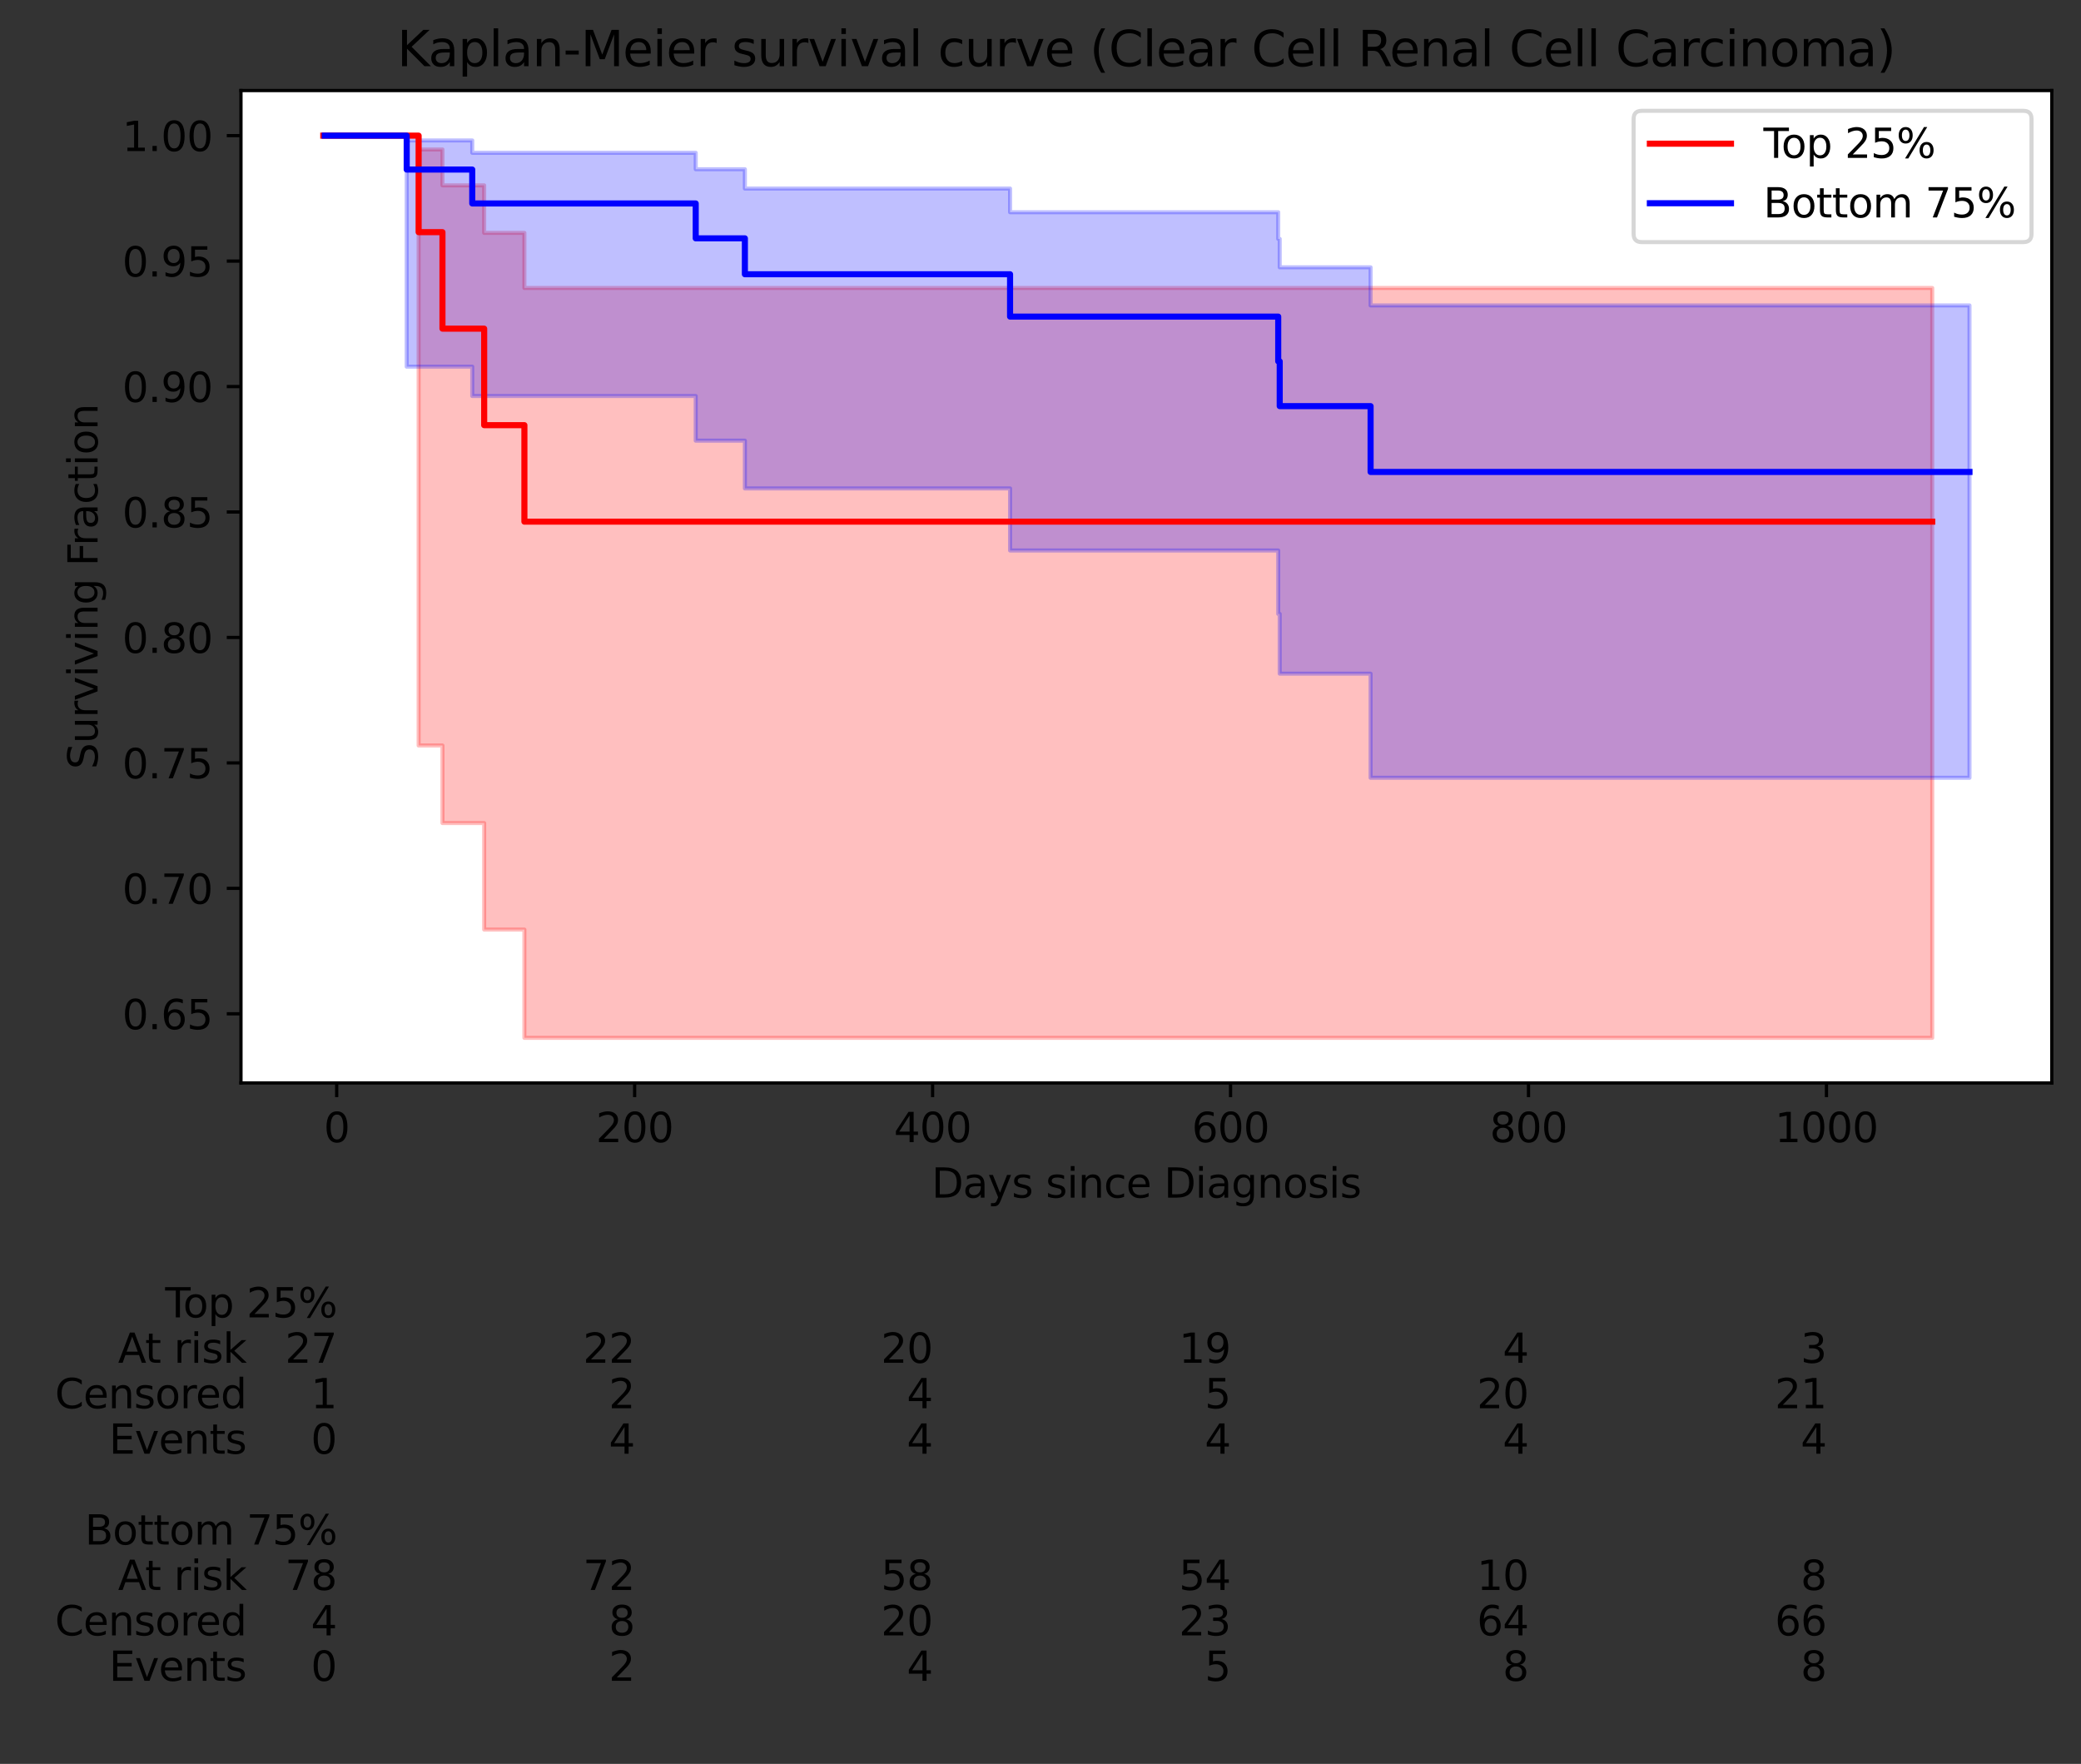 <?xml version="1.0" encoding="utf-8" standalone="no"?>
<!DOCTYPE svg PUBLIC "-//W3C//DTD SVG 1.1//EN"
  "http://www.w3.org/Graphics/SVG/1.1/DTD/svg11.dtd">
<svg xmlns:xlink="http://www.w3.org/1999/xlink" width="513.002pt" height="434.797pt" viewBox="0 0 513.002 434.797" xmlns="http://www.w3.org/2000/svg" version="1.1">
 <rect x="0" y="0" width="513.002" height="434.797" fill="#333333" stroke="none"/>
 <defs>
  <style type="text/css">*{stroke-linejoin: round; stroke-linecap: butt}</style>
 </defs>
 <g id="figure_1">
  <g id="patch_1">
   <path d="M 0 434.797 
L 513.002 434.797 
L 513.002 0 
L 0 0 
L 0 434.797 
z
" style="fill: none"/>
  </g>
  <g id="axes_1">
   <g id="patch_2">
    <path d="M 59.402 266.938 
L 505.802 266.938 
L 505.802 22.318 
L 59.402 22.318 
z
" style="fill: #ffffff"/>
   </g>
   <g id="PolyCollection_1">
    <defs>
     <path id="m6fa793bae3" d="M 79.693 -401.359 
L 79.693 -401.359 
L 87.773 -401.359 
L 87.773 -401.359 
L 103.198 -401.359 
L 103.198 -251.036 
L 109.074 -251.036 
L 109.074 -231.916 
L 119.357 -231.916 
L 119.357 -205.664 
L 129.273 -205.664 
L 129.273 -178.978 
L 159.388 -178.978 
L 159.388 -178.978 
L 224.025 -178.978 
L 224.025 -178.978 
L 264.79 -178.978 
L 264.79 -178.978 
L 310.33 -178.978 
L 310.33 -178.978 
L 312.166 -178.978 
L 312.166 -178.978 
L 314.003 -178.978 
L 314.003 -178.978 
L 320.981 -178.978 
L 320.981 -178.978 
L 322.817 -178.978 
L 322.817 -178.978 
L 330.529 -178.978 
L 330.529 -178.978 
L 335.303 -178.978 
L 335.303 -178.978 
L 339.343 -178.978 
L 339.343 -178.978 
L 340.445 -178.978 
L 340.445 -178.978 
L 341.18 -178.978 
L 341.18 -178.978 
L 348.525 -178.978 
L 348.525 -178.978 
L 349.994 -178.978 
L 349.994 -178.978 
L 355.503 -178.978 
L 355.503 -178.978 
L 363.215 -178.978 
L 363.215 -178.978 
L 391.861 -178.978 
L 391.861 -178.978 
L 455.396 -178.978 
L 455.396 -178.978 
L 466.414 -178.978 
L 466.414 -178.978 
L 476.33 -178.978 
L 476.33 -178.978 
L 476.33 -363.814 
L 476.33 -363.814 
L 476.33 -363.814 
L 466.414 -363.814 
L 466.414 -363.814 
L 455.396 -363.814 
L 455.396 -363.814 
L 391.861 -363.814 
L 391.861 -363.814 
L 363.215 -363.814 
L 363.215 -363.814 
L 355.503 -363.814 
L 355.503 -363.814 
L 349.994 -363.814 
L 349.994 -363.814 
L 348.525 -363.814 
L 348.525 -363.814 
L 341.18 -363.814 
L 341.18 -363.814 
L 340.445 -363.814 
L 340.445 -363.814 
L 339.343 -363.814 
L 339.343 -363.814 
L 335.303 -363.814 
L 335.303 -363.814 
L 330.529 -363.814 
L 330.529 -363.814 
L 322.817 -363.814 
L 322.817 -363.814 
L 320.981 -363.814 
L 320.981 -363.814 
L 314.003 -363.814 
L 314.003 -363.814 
L 312.166 -363.814 
L 312.166 -363.814 
L 310.33 -363.814 
L 310.33 -363.814 
L 264.79 -363.814 
L 264.79 -363.814 
L 224.025 -363.814 
L 224.025 -363.814 
L 159.388 -363.814 
L 159.388 -363.814 
L 129.273 -363.814 
L 129.273 -377.398 
L 119.357 -377.398 
L 119.357 -389.106 
L 109.074 -389.106 
L 109.074 -397.952 
L 103.198 -397.952 
L 103.198 -401.359 
L 87.773 -401.359 
L 87.773 -401.359 
L 79.693 -401.359 
z
" style="stroke: #ff0000; stroke-opacity: 0.25"/>
    </defs>
    <g clip-path="url(#p61b6983fad)">
     <use xlink:href="#m6fa793bae3" x="0" y="434.797" style="fill: #ff0000; fill-opacity: 0.25; stroke: #ff0000; stroke-opacity: 0.25"/>
    </g>
   </g>
   <g id="PolyCollection_2">
    <defs>
     <path id="m18d19cf253" d="M 80.06 -401.359 
L 80.06 -401.359 
L 80.428 -401.359 
L 80.428 -401.359 
L 80.795 -401.359 
L 80.795 -401.359 
L 85.202 -401.359 
L 85.202 -401.359 
L 85.569 -401.359 
L 85.569 -401.359 
L 85.936 -401.359 
L 85.936 -401.359 
L 88.507 -401.359 
L 88.507 -401.359 
L 100.259 -401.359 
L 100.259 -344.416 
L 116.419 -344.416 
L 116.419 -337.18 
L 166.366 -337.18 
L 166.366 -337.18 
L 168.202 -337.18 
L 168.202 -337.18 
L 171.507 -337.18 
L 171.507 -326.177 
L 174.813 -326.177 
L 174.813 -326.177 
L 180.689 -326.177 
L 180.689 -326.177 
L 183.627 -326.177 
L 183.627 -314.401 
L 193.543 -314.401 
L 193.543 -314.401 
L 203.826 -314.401 
L 203.826 -314.401 
L 205.295 -314.401 
L 205.295 -314.401 
L 208.6 -314.401 
L 208.6 -314.401 
L 208.967 -314.401 
L 208.967 -314.401 
L 211.538 -314.401 
L 211.538 -314.401 
L 224.025 -314.401 
L 224.025 -314.401 
L 228.799 -314.401 
L 228.799 -314.401 
L 239.45 -314.401 
L 239.45 -314.401 
L 244.958 -314.401 
L 244.958 -314.401 
L 248.998 -314.401 
L 248.998 -299.105 
L 298.578 -299.105 
L 298.578 -299.105 
L 306.29 -299.105 
L 306.29 -299.105 
L 306.658 -299.105 
L 306.658 -299.105 
L 315.104 -299.105 
L 315.104 -283.468 
L 315.472 -283.468 
L 315.472 -268.739 
L 320.246 -268.739 
L 320.246 -268.739 
L 322.45 -268.739 
L 322.45 -268.739 
L 326.122 -268.739 
L 326.122 -268.739 
L 328.326 -268.739 
L 328.326 -268.739 
L 329.06 -268.739 
L 329.06 -268.739 
L 329.427 -268.739 
L 329.427 -268.739 
L 329.795 -268.739 
L 329.795 -268.739 
L 330.162 -268.739 
L 330.162 -268.739 
L 332.733 -268.739 
L 332.733 -268.739 
L 333.1 -268.739 
L 333.1 -268.739 
L 334.202 -268.739 
L 334.202 -268.739 
L 334.569 -268.739 
L 334.569 -268.739 
L 336.405 -268.739 
L 336.405 -268.739 
L 337.14 -268.739 
L 337.14 -268.739 
L 337.507 -268.739 
L 337.507 -268.739 
L 337.874 -268.739 
L 337.874 -243.075 
L 338.242 -243.075 
L 338.242 -243.075 
L 340.078 -243.075 
L 340.078 -243.075 
L 340.812 -243.075 
L 340.812 -243.075 
L 342.649 -243.075 
L 342.649 -243.075 
L 343.016 -243.075 
L 343.016 -243.075 
L 349.259 -243.075 
L 349.259 -243.075 
L 350.361 -243.075 
L 350.361 -243.075 
L 350.728 -243.075 
L 350.728 -243.075 
L 351.83 -243.075 
L 351.83 -243.075 
L 352.197 -243.075 
L 352.197 -243.075 
L 354.768 -243.075 
L 354.768 -243.075 
L 356.972 -243.075 
L 356.972 -243.075 
L 359.91 -243.075 
L 359.91 -243.075 
L 361.746 -243.075 
L 361.746 -243.075 
L 363.949 -243.075 
L 363.949 -243.075 
L 365.786 -243.075 
L 365.786 -243.075 
L 368.724 -243.075 
L 368.724 -243.075 
L 370.927 -243.075 
L 370.927 -243.075 
L 386.352 -243.075 
L 386.352 -243.075 
L 405.817 -243.075 
L 405.817 -243.075 
L 473.392 -243.075 
L 473.392 -243.075 
L 473.759 -243.075 
L 473.759 -243.075 
L 474.494 -243.075 
L 474.494 -243.075 
L 475.963 -243.075 
L 475.963 -243.075 
L 476.697 -243.075 
L 476.697 -243.075 
L 478.533 -243.075 
L 478.533 -243.075 
L 480.002 -243.075 
L 480.002 -243.075 
L 485.511 -243.075 
L 485.511 -243.075 
L 485.511 -359.509 
L 485.511 -359.509 
L 485.511 -359.509 
L 480.002 -359.509 
L 480.002 -359.509 
L 478.533 -359.509 
L 478.533 -359.509 
L 476.697 -359.509 
L 476.697 -359.509 
L 475.963 -359.509 
L 475.963 -359.509 
L 474.494 -359.509 
L 474.494 -359.509 
L 473.759 -359.509 
L 473.759 -359.509 
L 473.392 -359.509 
L 473.392 -359.509 
L 405.817 -359.509 
L 405.817 -359.509 
L 386.352 -359.509 
L 386.352 -359.509 
L 370.927 -359.509 
L 370.927 -359.509 
L 368.724 -359.509 
L 368.724 -359.509 
L 365.786 -359.509 
L 365.786 -359.509 
L 363.949 -359.509 
L 363.949 -359.509 
L 361.746 -359.509 
L 361.746 -359.509 
L 359.91 -359.509 
L 359.91 -359.509 
L 356.972 -359.509 
L 356.972 -359.509 
L 354.768 -359.509 
L 354.768 -359.509 
L 352.197 -359.509 
L 352.197 -359.509 
L 351.83 -359.509 
L 351.83 -359.509 
L 350.728 -359.509 
L 350.728 -359.509 
L 350.361 -359.509 
L 350.361 -359.509 
L 349.259 -359.509 
L 349.259 -359.509 
L 343.016 -359.509 
L 343.016 -359.509 
L 342.649 -359.509 
L 342.649 -359.509 
L 340.812 -359.509 
L 340.812 -359.509 
L 340.078 -359.509 
L 340.078 -359.509 
L 338.242 -359.509 
L 338.242 -359.509 
L 337.874 -359.509 
L 337.874 -368.901 
L 337.507 -368.901 
L 337.507 -368.901 
L 337.14 -368.901 
L 337.14 -368.901 
L 336.405 -368.901 
L 336.405 -368.901 
L 334.569 -368.901 
L 334.569 -368.901 
L 334.202 -368.901 
L 334.202 -368.901 
L 333.1 -368.901 
L 333.1 -368.901 
L 332.733 -368.901 
L 332.733 -368.901 
L 330.162 -368.901 
L 330.162 -368.901 
L 329.795 -368.901 
L 329.795 -368.901 
L 329.427 -368.901 
L 329.427 -368.901 
L 329.06 -368.901 
L 329.06 -368.901 
L 328.326 -368.901 
L 328.326 -368.901 
L 326.122 -368.901 
L 326.122 -368.901 
L 322.45 -368.901 
L 322.45 -368.901 
L 320.246 -368.901 
L 320.246 -368.901 
L 315.472 -368.901 
L 315.472 -375.913 
L 315.104 -375.913 
L 315.104 -382.483 
L 306.658 -382.483 
L 306.658 -382.483 
L 306.29 -382.483 
L 306.29 -382.483 
L 298.578 -382.483 
L 298.578 -382.483 
L 248.998 -382.483 
L 248.998 -388.318 
L 244.958 -388.318 
L 244.958 -388.318 
L 239.45 -388.318 
L 239.45 -388.318 
L 228.799 -388.318 
L 228.799 -388.318 
L 224.025 -388.318 
L 224.025 -388.318 
L 211.538 -388.318 
L 211.538 -388.318 
L 208.967 -388.318 
L 208.967 -388.318 
L 208.6 -388.318 
L 208.6 -388.318 
L 205.295 -388.318 
L 205.295 -388.318 
L 203.826 -388.318 
L 203.826 -388.318 
L 193.543 -388.318 
L 193.543 -388.318 
L 183.627 -388.318 
L 183.627 -393.083 
L 180.689 -393.083 
L 180.689 -393.083 
L 174.813 -393.083 
L 174.813 -393.083 
L 171.507 -393.083 
L 171.507 -397.136 
L 168.202 -397.136 
L 168.202 -397.136 
L 166.366 -397.136 
L 166.366 -397.136 
L 116.419 -397.136 
L 116.419 -400.175 
L 100.259 -400.175 
L 100.259 -401.359 
L 88.507 -401.359 
L 88.507 -401.359 
L 85.936 -401.359 
L 85.936 -401.359 
L 85.569 -401.359 
L 85.569 -401.359 
L 85.202 -401.359 
L 85.202 -401.359 
L 80.795 -401.359 
L 80.795 -401.359 
L 80.428 -401.359 
L 80.428 -401.359 
L 80.06 -401.359 
z
" style="stroke: #0000ff; stroke-opacity: 0.25"/>
    </defs>
    <g clip-path="url(#p61b6983fad)">
     <use xlink:href="#m18d19cf253" x="0" y="434.797" style="fill: #0000ff; fill-opacity: 0.25; stroke: #0000ff; stroke-opacity: 0.25"/>
    </g>
   </g>
   <g id="matplotlib.axis_1">
    <g id="xtick_1">
     <g id="line2d_1">
      <defs>
       <path id="m1a95fc9c60" d="M 0 0 
L 0 3.5 
" style="stroke: #000000; stroke-width: 0.8"/>
      </defs>
      <g>
       <use xlink:href="#m1a95fc9c60" x="82.998" y="266.938" style="stroke: #000000; stroke-width: 0.8"/>
      </g>
     </g>
     <g id="text_1">
      <!-- 0 -->
      <g transform="translate(79.817 281.537) scale(0.1 -0.1)">
       <defs>
        <path id="DejaVuSans-30" d="M 2034 4250 
Q 1547 4250 1301 3770 
Q 1056 3291 1056 2328 
Q 1056 1369 1301 889 
Q 1547 409 2034 409 
Q 2525 409 2770 889 
Q 3016 1369 3016 2328 
Q 3016 3291 2770 3770 
Q 2525 4250 2034 4250 
z
M 2034 4750 
Q 2819 4750 3233 4129 
Q 3647 3509 3647 2328 
Q 3647 1150 3233 529 
Q 2819 -91 2034 -91 
Q 1250 -91 836 529 
Q 422 1150 422 2328 
Q 422 3509 836 4129 
Q 1250 4750 2034 4750 
z
" transform="scale(0.016)"/>
       </defs>
       <use xlink:href="#DejaVuSans-30"/>
      </g>
     </g>
    </g>
    <g id="xtick_2">
     <g id="line2d_2">
      <g>
       <use xlink:href="#m1a95fc9c60" x="156.45" y="266.938" style="stroke: #000000; stroke-width: 0.8"/>
      </g>
     </g>
     <g id="text_2">
      <!-- 200 -->
      <g transform="translate(146.906 281.537) scale(0.1 -0.1)">
       <defs>
        <path id="DejaVuSans-32" d="M 1228 531 
L 3431 531 
L 3431 0 
L 469 0 
L 469 531 
Q 828 903 1448 1529 
Q 2069 2156 2228 2338 
Q 2531 2678 2651 2914 
Q 2772 3150 2772 3378 
Q 2772 3750 2511 3984 
Q 2250 4219 1831 4219 
Q 1534 4219 1204 4116 
Q 875 4013 500 3803 
L 500 4441 
Q 881 4594 1212 4672 
Q 1544 4750 1819 4750 
Q 2544 4750 2975 4387 
Q 3406 4025 3406 3419 
Q 3406 3131 3298 2873 
Q 3191 2616 2906 2266 
Q 2828 2175 2409 1742 
Q 1991 1309 1228 531 
z
" transform="scale(0.016)"/>
       </defs>
       <use xlink:href="#DejaVuSans-32"/>
       <use xlink:href="#DejaVuSans-30" x="63.623"/>
       <use xlink:href="#DejaVuSans-30" x="127.246"/>
      </g>
     </g>
    </g>
    <g id="xtick_3">
     <g id="line2d_3">
      <g>
       <use xlink:href="#m1a95fc9c60" x="229.901" y="266.938" style="stroke: #000000; stroke-width: 0.8"/>
      </g>
     </g>
     <g id="text_3">
      <!-- 400 -->
      <g transform="translate(220.357 281.537) scale(0.1 -0.1)">
       <defs>
        <path id="DejaVuSans-34" d="M 2419 4116 
L 825 1625 
L 2419 1625 
L 2419 4116 
z
M 2253 4666 
L 3047 4666 
L 3047 1625 
L 3713 1625 
L 3713 1100 
L 3047 1100 
L 3047 0 
L 2419 0 
L 2419 1100 
L 313 1100 
L 313 1709 
L 2253 4666 
z
" transform="scale(0.016)"/>
       </defs>
       <use xlink:href="#DejaVuSans-34"/>
       <use xlink:href="#DejaVuSans-30" x="63.623"/>
       <use xlink:href="#DejaVuSans-30" x="127.246"/>
      </g>
     </g>
    </g>
    <g id="xtick_4">
     <g id="line2d_4">
      <g>
       <use xlink:href="#m1a95fc9c60" x="303.352" y="266.938" style="stroke: #000000; stroke-width: 0.8"/>
      </g>
     </g>
     <g id="text_4">
      <!-- 600 -->
      <g transform="translate(293.808 281.537) scale(0.1 -0.1)">
       <defs>
        <path id="DejaVuSans-36" d="M 2113 2584 
Q 1688 2584 1439 2293 
Q 1191 2003 1191 1497 
Q 1191 994 1439 701 
Q 1688 409 2113 409 
Q 2538 409 2786 701 
Q 3034 994 3034 1497 
Q 3034 2003 2786 2293 
Q 2538 2584 2113 2584 
z
M 3366 4563 
L 3366 3988 
Q 3128 4100 2886 4159 
Q 2644 4219 2406 4219 
Q 1781 4219 1451 3797 
Q 1122 3375 1075 2522 
Q 1259 2794 1537 2939 
Q 1816 3084 2150 3084 
Q 2853 3084 3261 2657 
Q 3669 2231 3669 1497 
Q 3669 778 3244 343 
Q 2819 -91 2113 -91 
Q 1303 -91 875 529 
Q 447 1150 447 2328 
Q 447 3434 972 4092 
Q 1497 4750 2381 4750 
Q 2619 4750 2861 4703 
Q 3103 4656 3366 4563 
z
" transform="scale(0.016)"/>
       </defs>
       <use xlink:href="#DejaVuSans-36"/>
       <use xlink:href="#DejaVuSans-30" x="63.623"/>
       <use xlink:href="#DejaVuSans-30" x="127.246"/>
      </g>
     </g>
    </g>
    <g id="xtick_5">
     <g id="line2d_5">
      <g>
       <use xlink:href="#m1a95fc9c60" x="376.803" y="266.938" style="stroke: #000000; stroke-width: 0.8"/>
      </g>
     </g>
     <g id="text_5">
      <!-- 800 -->
      <g transform="translate(367.26 281.537) scale(0.1 -0.1)">
       <defs>
        <path id="DejaVuSans-38" d="M 2034 2216 
Q 1584 2216 1326 1975 
Q 1069 1734 1069 1313 
Q 1069 891 1326 650 
Q 1584 409 2034 409 
Q 2484 409 2743 651 
Q 3003 894 3003 1313 
Q 3003 1734 2745 1975 
Q 2488 2216 2034 2216 
z
M 1403 2484 
Q 997 2584 770 2862 
Q 544 3141 544 3541 
Q 544 4100 942 4425 
Q 1341 4750 2034 4750 
Q 2731 4750 3128 4425 
Q 3525 4100 3525 3541 
Q 3525 3141 3298 2862 
Q 3072 2584 2669 2484 
Q 3125 2378 3379 2068 
Q 3634 1759 3634 1313 
Q 3634 634 3220 271 
Q 2806 -91 2034 -91 
Q 1263 -91 848 271 
Q 434 634 434 1313 
Q 434 1759 690 2068 
Q 947 2378 1403 2484 
z
M 1172 3481 
Q 1172 3119 1398 2916 
Q 1625 2713 2034 2713 
Q 2441 2713 2670 2916 
Q 2900 3119 2900 3481 
Q 2900 3844 2670 4047 
Q 2441 4250 2034 4250 
Q 1625 4250 1398 4047 
Q 1172 3844 1172 3481 
z
" transform="scale(0.016)"/>
       </defs>
       <use xlink:href="#DejaVuSans-38"/>
       <use xlink:href="#DejaVuSans-30" x="63.623"/>
       <use xlink:href="#DejaVuSans-30" x="127.246"/>
      </g>
     </g>
    </g>
    <g id="xtick_6">
     <g id="line2d_6">
      <g>
       <use xlink:href="#m1a95fc9c60" x="450.255" y="266.938" style="stroke: #000000; stroke-width: 0.8"/>
      </g>
     </g>
     <g id="text_6">
      <!-- 1000 -->
      <g transform="translate(437.53 281.537) scale(0.1 -0.1)">
       <defs>
        <path id="DejaVuSans-31" d="M 794 531 
L 1825 531 
L 1825 4091 
L 703 3866 
L 703 4441 
L 1819 4666 
L 2450 4666 
L 2450 531 
L 3481 531 
L 3481 0 
L 794 0 
L 794 531 
z
" transform="scale(0.016)"/>
       </defs>
       <use xlink:href="#DejaVuSans-31"/>
       <use xlink:href="#DejaVuSans-30" x="63.623"/>
       <use xlink:href="#DejaVuSans-30" x="127.246"/>
       <use xlink:href="#DejaVuSans-30" x="190.869"/>
      </g>
     </g>
    </g>
    <g id="text_7">
     <!-- Days since Diagnosis -->
     <g transform="translate(229.654 295.215) scale(0.1 -0.1)">
      <defs>
       <path id="DejaVuSans-44" d="M 1259 4147 
L 1259 519 
L 2022 519 
Q 2988 519 3436 956 
Q 3884 1394 3884 2338 
Q 3884 3275 3436 3711 
Q 2988 4147 2022 4147 
L 1259 4147 
z
M 628 4666 
L 1925 4666 
Q 3281 4666 3915 4102 
Q 4550 3538 4550 2338 
Q 4550 1131 3912 565 
Q 3275 0 1925 0 
L 628 0 
L 628 4666 
z
" transform="scale(0.016)"/>
       <path id="DejaVuSans-61" d="M 2194 1759 
Q 1497 1759 1228 1600 
Q 959 1441 959 1056 
Q 959 750 1161 570 
Q 1363 391 1709 391 
Q 2188 391 2477 730 
Q 2766 1069 2766 1631 
L 2766 1759 
L 2194 1759 
z
M 3341 1997 
L 3341 0 
L 2766 0 
L 2766 531 
Q 2569 213 2275 61 
Q 1981 -91 1556 -91 
Q 1019 -91 701 211 
Q 384 513 384 1019 
Q 384 1609 779 1909 
Q 1175 2209 1959 2209 
L 2766 2209 
L 2766 2266 
Q 2766 2663 2505 2880 
Q 2244 3097 1772 3097 
Q 1472 3097 1187 3025 
Q 903 2953 641 2809 
L 641 3341 
Q 956 3463 1253 3523 
Q 1550 3584 1831 3584 
Q 2591 3584 2966 3190 
Q 3341 2797 3341 1997 
z
" transform="scale(0.016)"/>
       <path id="DejaVuSans-79" d="M 2059 -325 
Q 1816 -950 1584 -1140 
Q 1353 -1331 966 -1331 
L 506 -1331 
L 506 -850 
L 844 -850 
Q 1081 -850 1212 -737 
Q 1344 -625 1503 -206 
L 1606 56 
L 191 3500 
L 800 3500 
L 1894 763 
L 2988 3500 
L 3597 3500 
L 2059 -325 
z
" transform="scale(0.016)"/>
       <path id="DejaVuSans-73" d="M 2834 3397 
L 2834 2853 
Q 2591 2978 2328 3040 
Q 2066 3103 1784 3103 
Q 1356 3103 1142 2972 
Q 928 2841 928 2578 
Q 928 2378 1081 2264 
Q 1234 2150 1697 2047 
L 1894 2003 
Q 2506 1872 2764 1633 
Q 3022 1394 3022 966 
Q 3022 478 2636 193 
Q 2250 -91 1575 -91 
Q 1294 -91 989 -36 
Q 684 19 347 128 
L 347 722 
Q 666 556 975 473 
Q 1284 391 1588 391 
Q 1994 391 2212 530 
Q 2431 669 2431 922 
Q 2431 1156 2273 1281 
Q 2116 1406 1581 1522 
L 1381 1569 
Q 847 1681 609 1914 
Q 372 2147 372 2553 
Q 372 3047 722 3315 
Q 1072 3584 1716 3584 
Q 2034 3584 2315 3537 
Q 2597 3491 2834 3397 
z
" transform="scale(0.016)"/>
       <path id="DejaVuSans-20" transform="scale(0.016)"/>
       <path id="DejaVuSans-69" d="M 603 3500 
L 1178 3500 
L 1178 0 
L 603 0 
L 603 3500 
z
M 603 4863 
L 1178 4863 
L 1178 4134 
L 603 4134 
L 603 4863 
z
" transform="scale(0.016)"/>
       <path id="DejaVuSans-6e" d="M 3513 2113 
L 3513 0 
L 2938 0 
L 2938 2094 
Q 2938 2591 2744 2837 
Q 2550 3084 2163 3084 
Q 1697 3084 1428 2787 
Q 1159 2491 1159 1978 
L 1159 0 
L 581 0 
L 581 3500 
L 1159 3500 
L 1159 2956 
Q 1366 3272 1645 3428 
Q 1925 3584 2291 3584 
Q 2894 3584 3203 3211 
Q 3513 2838 3513 2113 
z
" transform="scale(0.016)"/>
       <path id="DejaVuSans-63" d="M 3122 3366 
L 3122 2828 
Q 2878 2963 2633 3030 
Q 2388 3097 2138 3097 
Q 1578 3097 1268 2742 
Q 959 2388 959 1747 
Q 959 1106 1268 751 
Q 1578 397 2138 397 
Q 2388 397 2633 464 
Q 2878 531 3122 666 
L 3122 134 
Q 2881 22 2623 -34 
Q 2366 -91 2075 -91 
Q 1284 -91 818 406 
Q 353 903 353 1747 
Q 353 2603 823 3093 
Q 1294 3584 2113 3584 
Q 2378 3584 2631 3529 
Q 2884 3475 3122 3366 
z
" transform="scale(0.016)"/>
       <path id="DejaVuSans-65" d="M 3597 1894 
L 3597 1613 
L 953 1613 
Q 991 1019 1311 708 
Q 1631 397 2203 397 
Q 2534 397 2845 478 
Q 3156 559 3463 722 
L 3463 178 
Q 3153 47 2828 -22 
Q 2503 -91 2169 -91 
Q 1331 -91 842 396 
Q 353 884 353 1716 
Q 353 2575 817 3079 
Q 1281 3584 2069 3584 
Q 2775 3584 3186 3129 
Q 3597 2675 3597 1894 
z
M 3022 2063 
Q 3016 2534 2758 2815 
Q 2500 3097 2075 3097 
Q 1594 3097 1305 2825 
Q 1016 2553 972 2059 
L 3022 2063 
z
" transform="scale(0.016)"/>
       <path id="DejaVuSans-67" d="M 2906 1791 
Q 2906 2416 2648 2759 
Q 2391 3103 1925 3103 
Q 1463 3103 1205 2759 
Q 947 2416 947 1791 
Q 947 1169 1205 825 
Q 1463 481 1925 481 
Q 2391 481 2648 825 
Q 2906 1169 2906 1791 
z
M 3481 434 
Q 3481 -459 3084 -895 
Q 2688 -1331 1869 -1331 
Q 1566 -1331 1297 -1286 
Q 1028 -1241 775 -1147 
L 775 -588 
Q 1028 -725 1275 -790 
Q 1522 -856 1778 -856 
Q 2344 -856 2625 -561 
Q 2906 -266 2906 331 
L 2906 616 
Q 2728 306 2450 153 
Q 2172 0 1784 0 
Q 1141 0 747 490 
Q 353 981 353 1791 
Q 353 2603 747 3093 
Q 1141 3584 1784 3584 
Q 2172 3584 2450 3431 
Q 2728 3278 2906 2969 
L 2906 3500 
L 3481 3500 
L 3481 434 
z
" transform="scale(0.016)"/>
       <path id="DejaVuSans-6f" d="M 1959 3097 
Q 1497 3097 1228 2736 
Q 959 2375 959 1747 
Q 959 1119 1226 758 
Q 1494 397 1959 397 
Q 2419 397 2687 759 
Q 2956 1122 2956 1747 
Q 2956 2369 2687 2733 
Q 2419 3097 1959 3097 
z
M 1959 3584 
Q 2709 3584 3137 3096 
Q 3566 2609 3566 1747 
Q 3566 888 3137 398 
Q 2709 -91 1959 -91 
Q 1206 -91 779 398 
Q 353 888 353 1747 
Q 353 2609 779 3096 
Q 1206 3584 1959 3584 
z
" transform="scale(0.016)"/>
      </defs>
      <use xlink:href="#DejaVuSans-44"/>
      <use xlink:href="#DejaVuSans-61" x="77.002"/>
      <use xlink:href="#DejaVuSans-79" x="138.281"/>
      <use xlink:href="#DejaVuSans-73" x="197.461"/>
      <use xlink:href="#DejaVuSans-20" x="249.561"/>
      <use xlink:href="#DejaVuSans-73" x="281.348"/>
      <use xlink:href="#DejaVuSans-69" x="333.447"/>
      <use xlink:href="#DejaVuSans-6e" x="361.23"/>
      <use xlink:href="#DejaVuSans-63" x="424.609"/>
      <use xlink:href="#DejaVuSans-65" x="479.59"/>
      <use xlink:href="#DejaVuSans-20" x="541.113"/>
      <use xlink:href="#DejaVuSans-44" x="572.9"/>
      <use xlink:href="#DejaVuSans-69" x="649.902"/>
      <use xlink:href="#DejaVuSans-61" x="677.686"/>
      <use xlink:href="#DejaVuSans-67" x="738.965"/>
      <use xlink:href="#DejaVuSans-6e" x="802.441"/>
      <use xlink:href="#DejaVuSans-6f" x="865.82"/>
      <use xlink:href="#DejaVuSans-73" x="927.002"/>
      <use xlink:href="#DejaVuSans-69" x="979.102"/>
      <use xlink:href="#DejaVuSans-73" x="1006.885"/>
     </g>
    </g>
   </g>
   <g id="matplotlib.axis_2">
    <g id="ytick_1">
     <g id="line2d_7">
      <defs>
       <path id="m982baea40b" d="M 0 0 
L -3.5 0 
" style="stroke: #000000; stroke-width: 0.8"/>
      </defs>
      <g>
       <use xlink:href="#m982baea40b" x="59.402" y="249.903" style="stroke: #000000; stroke-width: 0.8"/>
      </g>
     </g>
     <g id="text_8">
      <!-- 0.65 -->
      <g transform="translate(30.137 253.702) scale(0.1 -0.1)">
       <defs>
        <path id="DejaVuSans-2e" d="M 684 794 
L 1344 794 
L 1344 0 
L 684 0 
L 684 794 
z
" transform="scale(0.016)"/>
        <path id="DejaVuSans-35" d="M 691 4666 
L 3169 4666 
L 3169 4134 
L 1269 4134 
L 1269 2991 
Q 1406 3038 1543 3061 
Q 1681 3084 1819 3084 
Q 2600 3084 3056 2656 
Q 3513 2228 3513 1497 
Q 3513 744 3044 326 
Q 2575 -91 1722 -91 
Q 1428 -91 1123 -41 
Q 819 9 494 109 
L 494 744 
Q 775 591 1075 516 
Q 1375 441 1709 441 
Q 2250 441 2565 725 
Q 2881 1009 2881 1497 
Q 2881 1984 2565 2268 
Q 2250 2553 1709 2553 
Q 1456 2553 1204 2497 
Q 953 2441 691 2322 
L 691 4666 
z
" transform="scale(0.016)"/>
       </defs>
       <use xlink:href="#DejaVuSans-30"/>
       <use xlink:href="#DejaVuSans-2e" x="63.623"/>
       <use xlink:href="#DejaVuSans-36" x="95.41"/>
       <use xlink:href="#DejaVuSans-35" x="159.033"/>
      </g>
     </g>
    </g>
    <g id="ytick_2">
     <g id="line2d_8">
      <g>
       <use xlink:href="#m982baea40b" x="59.402" y="218.979" style="stroke: #000000; stroke-width: 0.8"/>
      </g>
     </g>
     <g id="text_9">
      <!-- 0.70 -->
      <g transform="translate(30.137 222.779) scale(0.1 -0.1)">
       <defs>
        <path id="DejaVuSans-37" d="M 525 4666 
L 3525 4666 
L 3525 4397 
L 1831 0 
L 1172 0 
L 2766 4134 
L 525 4134 
L 525 4666 
z
" transform="scale(0.016)"/>
       </defs>
       <use xlink:href="#DejaVuSans-30"/>
       <use xlink:href="#DejaVuSans-2e" x="63.623"/>
       <use xlink:href="#DejaVuSans-37" x="95.41"/>
       <use xlink:href="#DejaVuSans-30" x="159.033"/>
      </g>
     </g>
    </g>
    <g id="ytick_3">
     <g id="line2d_9">
      <g>
       <use xlink:href="#m982baea40b" x="59.402" y="188.056" style="stroke: #000000; stroke-width: 0.8"/>
      </g>
     </g>
     <g id="text_10">
      <!-- 0.75 -->
      <g transform="translate(30.137 191.855) scale(0.1 -0.1)">
       <use xlink:href="#DejaVuSans-30"/>
       <use xlink:href="#DejaVuSans-2e" x="63.623"/>
       <use xlink:href="#DejaVuSans-37" x="95.41"/>
       <use xlink:href="#DejaVuSans-35" x="159.033"/>
      </g>
     </g>
    </g>
    <g id="ytick_4">
     <g id="line2d_10">
      <g>
       <use xlink:href="#m982baea40b" x="59.402" y="157.132" style="stroke: #000000; stroke-width: 0.8"/>
      </g>
     </g>
     <g id="text_11">
      <!-- 0.80 -->
      <g transform="translate(30.137 160.931) scale(0.1 -0.1)">
       <use xlink:href="#DejaVuSans-30"/>
       <use xlink:href="#DejaVuSans-2e" x="63.623"/>
       <use xlink:href="#DejaVuSans-38" x="95.41"/>
       <use xlink:href="#DejaVuSans-30" x="159.033"/>
      </g>
     </g>
    </g>
    <g id="ytick_5">
     <g id="line2d_11">
      <g>
       <use xlink:href="#m982baea40b" x="59.402" y="126.208" style="stroke: #000000; stroke-width: 0.8"/>
      </g>
     </g>
     <g id="text_12">
      <!-- 0.85 -->
      <g transform="translate(30.137 130.008) scale(0.1 -0.1)">
       <use xlink:href="#DejaVuSans-30"/>
       <use xlink:href="#DejaVuSans-2e" x="63.623"/>
       <use xlink:href="#DejaVuSans-38" x="95.41"/>
       <use xlink:href="#DejaVuSans-35" x="159.033"/>
      </g>
     </g>
    </g>
    <g id="ytick_6">
     <g id="line2d_12">
      <g>
       <use xlink:href="#m982baea40b" x="59.402" y="95.285" style="stroke: #000000; stroke-width: 0.8"/>
      </g>
     </g>
     <g id="text_13">
      <!-- 0.90 -->
      <g transform="translate(30.137 99.084) scale(0.1 -0.1)">
       <defs>
        <path id="DejaVuSans-39" d="M 703 97 
L 703 672 
Q 941 559 1184 500 
Q 1428 441 1663 441 
Q 2288 441 2617 861 
Q 2947 1281 2994 2138 
Q 2813 1869 2534 1725 
Q 2256 1581 1919 1581 
Q 1219 1581 811 2004 
Q 403 2428 403 3163 
Q 403 3881 828 4315 
Q 1253 4750 1959 4750 
Q 2769 4750 3195 4129 
Q 3622 3509 3622 2328 
Q 3622 1225 3098 567 
Q 2575 -91 1691 -91 
Q 1453 -91 1209 -44 
Q 966 3 703 97 
z
M 1959 2075 
Q 2384 2075 2632 2365 
Q 2881 2656 2881 3163 
Q 2881 3666 2632 3958 
Q 2384 4250 1959 4250 
Q 1534 4250 1286 3958 
Q 1038 3666 1038 3163 
Q 1038 2656 1286 2365 
Q 1534 2075 1959 2075 
z
" transform="scale(0.016)"/>
       </defs>
       <use xlink:href="#DejaVuSans-30"/>
       <use xlink:href="#DejaVuSans-2e" x="63.623"/>
       <use xlink:href="#DejaVuSans-39" x="95.41"/>
       <use xlink:href="#DejaVuSans-30" x="159.033"/>
      </g>
     </g>
    </g>
    <g id="ytick_7">
     <g id="line2d_13">
      <g>
       <use xlink:href="#m982baea40b" x="59.402" y="64.361" style="stroke: #000000; stroke-width: 0.8"/>
      </g>
     </g>
     <g id="text_14">
      <!-- 0.95 -->
      <g transform="translate(30.137 68.16) scale(0.1 -0.1)">
       <use xlink:href="#DejaVuSans-30"/>
       <use xlink:href="#DejaVuSans-2e" x="63.623"/>
       <use xlink:href="#DejaVuSans-39" x="95.41"/>
       <use xlink:href="#DejaVuSans-35" x="159.033"/>
      </g>
     </g>
    </g>
    <g id="ytick_8">
     <g id="line2d_14">
      <g>
       <use xlink:href="#m982baea40b" x="59.402" y="33.437" style="stroke: #000000; stroke-width: 0.8"/>
      </g>
     </g>
     <g id="text_15">
      <!-- 1.00 -->
      <g transform="translate(30.137 37.236) scale(0.1 -0.1)">
       <use xlink:href="#DejaVuSans-31"/>
       <use xlink:href="#DejaVuSans-2e" x="63.623"/>
       <use xlink:href="#DejaVuSans-30" x="95.41"/>
       <use xlink:href="#DejaVuSans-30" x="159.033"/>
      </g>
     </g>
    </g>
    <g id="text_16">
     <!-- Surviving Fraction -->
     <g transform="translate(24.057 189.615) rotate(-90) scale(0.1 -0.1)">
      <defs>
       <path id="DejaVuSans-53" d="M 3425 4513 
L 3425 3897 
Q 3066 4069 2747 4153 
Q 2428 4238 2131 4238 
Q 1616 4238 1336 4038 
Q 1056 3838 1056 3469 
Q 1056 3159 1242 3001 
Q 1428 2844 1947 2747 
L 2328 2669 
Q 3034 2534 3370 2195 
Q 3706 1856 3706 1288 
Q 3706 609 3251 259 
Q 2797 -91 1919 -91 
Q 1588 -91 1214 -16 
Q 841 59 441 206 
L 441 856 
Q 825 641 1194 531 
Q 1563 422 1919 422 
Q 2459 422 2753 634 
Q 3047 847 3047 1241 
Q 3047 1584 2836 1778 
Q 2625 1972 2144 2069 
L 1759 2144 
Q 1053 2284 737 2584 
Q 422 2884 422 3419 
Q 422 4038 858 4394 
Q 1294 4750 2059 4750 
Q 2388 4750 2728 4690 
Q 3069 4631 3425 4513 
z
" transform="scale(0.016)"/>
       <path id="DejaVuSans-75" d="M 544 1381 
L 544 3500 
L 1119 3500 
L 1119 1403 
Q 1119 906 1312 657 
Q 1506 409 1894 409 
Q 2359 409 2629 706 
Q 2900 1003 2900 1516 
L 2900 3500 
L 3475 3500 
L 3475 0 
L 2900 0 
L 2900 538 
Q 2691 219 2414 64 
Q 2138 -91 1772 -91 
Q 1169 -91 856 284 
Q 544 659 544 1381 
z
M 1991 3584 
L 1991 3584 
z
" transform="scale(0.016)"/>
       <path id="DejaVuSans-72" d="M 2631 2963 
Q 2534 3019 2420 3045 
Q 2306 3072 2169 3072 
Q 1681 3072 1420 2755 
Q 1159 2438 1159 1844 
L 1159 0 
L 581 0 
L 581 3500 
L 1159 3500 
L 1159 2956 
Q 1341 3275 1631 3429 
Q 1922 3584 2338 3584 
Q 2397 3584 2469 3576 
Q 2541 3569 2628 3553 
L 2631 2963 
z
" transform="scale(0.016)"/>
       <path id="DejaVuSans-76" d="M 191 3500 
L 800 3500 
L 1894 563 
L 2988 3500 
L 3597 3500 
L 2284 0 
L 1503 0 
L 191 3500 
z
" transform="scale(0.016)"/>
       <path id="DejaVuSans-46" d="M 628 4666 
L 3309 4666 
L 3309 4134 
L 1259 4134 
L 1259 2759 
L 3109 2759 
L 3109 2228 
L 1259 2228 
L 1259 0 
L 628 0 
L 628 4666 
z
" transform="scale(0.016)"/>
       <path id="DejaVuSans-74" d="M 1172 4494 
L 1172 3500 
L 2356 3500 
L 2356 3053 
L 1172 3053 
L 1172 1153 
Q 1172 725 1289 603 
Q 1406 481 1766 481 
L 2356 481 
L 2356 0 
L 1766 0 
Q 1100 0 847 248 
Q 594 497 594 1153 
L 594 3053 
L 172 3053 
L 172 3500 
L 594 3500 
L 594 4494 
L 1172 4494 
z
" transform="scale(0.016)"/>
      </defs>
      <use xlink:href="#DejaVuSans-53"/>
      <use xlink:href="#DejaVuSans-75" x="63.477"/>
      <use xlink:href="#DejaVuSans-72" x="126.855"/>
      <use xlink:href="#DejaVuSans-76" x="167.969"/>
      <use xlink:href="#DejaVuSans-69" x="227.148"/>
      <use xlink:href="#DejaVuSans-76" x="254.932"/>
      <use xlink:href="#DejaVuSans-69" x="314.111"/>
      <use xlink:href="#DejaVuSans-6e" x="341.895"/>
      <use xlink:href="#DejaVuSans-67" x="405.273"/>
      <use xlink:href="#DejaVuSans-20" x="468.75"/>
      <use xlink:href="#DejaVuSans-46" x="500.537"/>
      <use xlink:href="#DejaVuSans-72" x="550.807"/>
      <use xlink:href="#DejaVuSans-61" x="591.92"/>
      <use xlink:href="#DejaVuSans-63" x="653.199"/>
      <use xlink:href="#DejaVuSans-74" x="708.18"/>
      <use xlink:href="#DejaVuSans-69" x="747.389"/>
      <use xlink:href="#DejaVuSans-6f" x="775.172"/>
      <use xlink:href="#DejaVuSans-6e" x="836.354"/>
     </g>
    </g>
   </g>
   <g id="line2d_15">
    <path d="M 79.693 33.437 
L 87.773 33.437 
L 87.773 33.437 
L 103.198 33.437 
L 103.198 57.225 
L 109.074 57.225 
L 109.074 81.012 
L 119.357 81.012 
L 119.357 104.8 
L 129.273 104.8 
L 129.273 128.587 
L 159.388 128.587 
L 159.388 128.587 
L 224.025 128.587 
L 224.025 128.587 
L 264.79 128.587 
L 264.79 128.587 
L 310.33 128.587 
L 310.33 128.587 
L 312.166 128.587 
L 312.166 128.587 
L 314.003 128.587 
L 314.003 128.587 
L 320.981 128.587 
L 320.981 128.587 
L 322.817 128.587 
L 322.817 128.587 
L 330.529 128.587 
L 330.529 128.587 
L 335.303 128.587 
L 335.303 128.587 
L 339.343 128.587 
L 339.343 128.587 
L 340.445 128.587 
L 340.445 128.587 
L 341.18 128.587 
L 341.18 128.587 
L 348.525 128.587 
L 348.525 128.587 
L 349.994 128.587 
L 349.994 128.587 
L 355.503 128.587 
L 355.503 128.587 
L 363.215 128.587 
L 363.215 128.587 
L 391.861 128.587 
L 391.861 128.587 
L 455.396 128.587 
L 455.396 128.587 
L 466.414 128.587 
L 466.414 128.587 
L 476.33 128.587 
L 476.33 128.587 
" clip-path="url(#p61b6983fad)" style="fill: none; stroke: #ff0000; stroke-width: 1.5; stroke-linecap: square"/>
   </g>
   <g id="line2d_16">
    <path d="M 80.06 33.437 
L 100.259 33.437 
L 100.259 41.795 
L 116.419 41.795 
L 116.419 50.153 
L 171.507 50.153 
L 171.507 58.749 
L 183.627 58.749 
L 183.627 67.602 
L 248.998 67.602 
L 248.998 78.037 
L 315.104 78.037 
L 315.104 89.073 
L 315.472 89.073 
L 315.472 100.109 
L 337.874 100.109 
L 337.874 116.338 
L 485.511 116.338 
L 485.511 116.338 
" clip-path="url(#p61b6983fad)" style="fill: none; stroke: #0000ff; stroke-width: 1.5; stroke-linecap: square"/>
   </g>
   <g id="patch_3">
    <path d="M 59.402 266.938 
L 59.402 22.318 
" style="fill: none; stroke: #000000; stroke-width: 0.8; stroke-linejoin: miter; stroke-linecap: square"/>
   </g>
   <g id="patch_4">
    <path d="M 505.802 266.938 
L 505.802 22.318 
" style="fill: none; stroke: #000000; stroke-width: 0.8; stroke-linejoin: miter; stroke-linecap: square"/>
   </g>
   <g id="patch_5">
    <path d="M 59.402 266.938 
L 505.802 266.938 
" style="fill: none; stroke: #000000; stroke-width: 0.8; stroke-linejoin: miter; stroke-linecap: square"/>
   </g>
   <g id="patch_6">
    <path d="M 59.402 22.318 
L 505.802 22.318 
" style="fill: none; stroke: #000000; stroke-width: 0.8; stroke-linejoin: miter; stroke-linecap: square"/>
   </g>
   <g id="legend_1">
    <g id="patch_7">
     <path d="M 404.718 59.674 
L 498.802 59.674 
Q 500.802 59.674 500.802 57.674 
L 500.802 29.318 
Q 500.802 27.318 498.802 27.318 
L 404.718 27.318 
Q 402.718 27.318 402.718 29.318 
L 402.718 57.674 
Q 402.718 59.674 404.718 59.674 
z
" style="fill: #ffffff; opacity: 0.8; stroke: #cccccc; stroke-linejoin: miter"/>
    </g>
    <g id="line2d_17">
     <path d="M 406.718 35.417 
L 416.718 35.417 
L 416.718 35.417 
L 426.718 35.417 
L 426.718 35.417 
" style="fill: none; stroke: #ff0000; stroke-width: 1.5; stroke-linecap: square"/>
    </g>
    <g id="text_17">
     <!-- Top 25% -->
     <g transform="translate(434.718 38.917) scale(0.1 -0.1)">
      <defs>
       <path id="DejaVuSans-54" d="M -19 4666 
L 3928 4666 
L 3928 4134 
L 2272 4134 
L 2272 0 
L 1638 0 
L 1638 4134 
L -19 4134 
L -19 4666 
z
" transform="scale(0.016)"/>
       <path id="DejaVuSans-70" d="M 1159 525 
L 1159 -1331 
L 581 -1331 
L 581 3500 
L 1159 3500 
L 1159 2969 
Q 1341 3281 1617 3432 
Q 1894 3584 2278 3584 
Q 2916 3584 3314 3078 
Q 3713 2572 3713 1747 
Q 3713 922 3314 415 
Q 2916 -91 2278 -91 
Q 1894 -91 1617 61 
Q 1341 213 1159 525 
z
M 3116 1747 
Q 3116 2381 2855 2742 
Q 2594 3103 2138 3103 
Q 1681 3103 1420 2742 
Q 1159 2381 1159 1747 
Q 1159 1113 1420 752 
Q 1681 391 2138 391 
Q 2594 391 2855 752 
Q 3116 1113 3116 1747 
z
" transform="scale(0.016)"/>
       <path id="DejaVuSans-25" d="M 4653 2053 
Q 4381 2053 4226 1822 
Q 4072 1591 4072 1178 
Q 4072 772 4226 539 
Q 4381 306 4653 306 
Q 4919 306 5073 539 
Q 5228 772 5228 1178 
Q 5228 1588 5073 1820 
Q 4919 2053 4653 2053 
z
M 4653 2450 
Q 5147 2450 5437 2106 
Q 5728 1763 5728 1178 
Q 5728 594 5436 251 
Q 5144 -91 4653 -91 
Q 4153 -91 3862 251 
Q 3572 594 3572 1178 
Q 3572 1766 3864 2108 
Q 4156 2450 4653 2450 
z
M 1428 4353 
Q 1159 4353 1004 4120 
Q 850 3888 850 3481 
Q 850 3069 1003 2837 
Q 1156 2606 1428 2606 
Q 1700 2606 1854 2837 
Q 2009 3069 2009 3481 
Q 2009 3884 1853 4118 
Q 1697 4353 1428 4353 
z
M 4250 4750 
L 4750 4750 
L 1831 -91 
L 1331 -91 
L 4250 4750 
z
M 1428 4750 
Q 1922 4750 2215 4408 
Q 2509 4066 2509 3481 
Q 2509 2891 2217 2550 
Q 1925 2209 1428 2209 
Q 931 2209 642 2551 
Q 353 2894 353 3481 
Q 353 4063 643 4406 
Q 934 4750 1428 4750 
z
" transform="scale(0.016)"/>
      </defs>
      <use xlink:href="#DejaVuSans-54"/>
      <use xlink:href="#DejaVuSans-6f" x="44.084"/>
      <use xlink:href="#DejaVuSans-70" x="105.266"/>
      <use xlink:href="#DejaVuSans-20" x="168.742"/>
      <use xlink:href="#DejaVuSans-32" x="200.529"/>
      <use xlink:href="#DejaVuSans-35" x="264.152"/>
      <use xlink:href="#DejaVuSans-25" x="327.775"/>
     </g>
    </g>
    <g id="line2d_18">
     <path d="M 406.718 50.095 
L 416.718 50.095 
L 416.718 50.095 
L 426.718 50.095 
L 426.718 50.095 
" style="fill: none; stroke: #0000ff; stroke-width: 1.5; stroke-linecap: square"/>
    </g>
    <g id="text_18">
     <!-- Bottom 75% -->
     <g transform="translate(434.718 53.595) scale(0.1 -0.1)">
      <defs>
       <path id="DejaVuSans-42" d="M 1259 2228 
L 1259 519 
L 2272 519 
Q 2781 519 3026 730 
Q 3272 941 3272 1375 
Q 3272 1813 3026 2020 
Q 2781 2228 2272 2228 
L 1259 2228 
z
M 1259 4147 
L 1259 2741 
L 2194 2741 
Q 2656 2741 2882 2914 
Q 3109 3088 3109 3444 
Q 3109 3797 2882 3972 
Q 2656 4147 2194 4147 
L 1259 4147 
z
M 628 4666 
L 2241 4666 
Q 2963 4666 3353 4366 
Q 3744 4066 3744 3513 
Q 3744 3084 3544 2831 
Q 3344 2578 2956 2516 
Q 3422 2416 3680 2098 
Q 3938 1781 3938 1306 
Q 3938 681 3513 340 
Q 3088 0 2303 0 
L 628 0 
L 628 4666 
z
" transform="scale(0.016)"/>
       <path id="DejaVuSans-6d" d="M 3328 2828 
Q 3544 3216 3844 3400 
Q 4144 3584 4550 3584 
Q 5097 3584 5394 3201 
Q 5691 2819 5691 2113 
L 5691 0 
L 5113 0 
L 5113 2094 
Q 5113 2597 4934 2840 
Q 4756 3084 4391 3084 
Q 3944 3084 3684 2787 
Q 3425 2491 3425 1978 
L 3425 0 
L 2847 0 
L 2847 2094 
Q 2847 2600 2669 2842 
Q 2491 3084 2119 3084 
Q 1678 3084 1418 2786 
Q 1159 2488 1159 1978 
L 1159 0 
L 581 0 
L 581 3500 
L 1159 3500 
L 1159 2956 
Q 1356 3278 1631 3431 
Q 1906 3584 2284 3584 
Q 2666 3584 2933 3390 
Q 3200 3197 3328 2828 
z
" transform="scale(0.016)"/>
      </defs>
      <use xlink:href="#DejaVuSans-42"/>
      <use xlink:href="#DejaVuSans-6f" x="68.604"/>
      <use xlink:href="#DejaVuSans-74" x="129.785"/>
      <use xlink:href="#DejaVuSans-74" x="168.994"/>
      <use xlink:href="#DejaVuSans-6f" x="208.203"/>
      <use xlink:href="#DejaVuSans-6d" x="269.385"/>
      <use xlink:href="#DejaVuSans-20" x="366.797"/>
      <use xlink:href="#DejaVuSans-37" x="398.584"/>
      <use xlink:href="#DejaVuSans-35" x="462.207"/>
      <use xlink:href="#DejaVuSans-25" x="525.83"/>
     </g>
    </g>
   </g>
  </g>
  <g id="axes_2">
   <g id="matplotlib.axis_3">
    <g id="xtick_7">
     <g id="text_19">
      <!-- Top 25% -->
      <g transform="translate(40.719 324.737) scale(0.1 -0.1)">
       <use xlink:href="#DejaVuSans-54"/>
       <use xlink:href="#DejaVuSans-6f" x="44.084"/>
       <use xlink:href="#DejaVuSans-70" x="105.266"/>
       <use xlink:href="#DejaVuSans-20" x="168.742"/>
       <use xlink:href="#DejaVuSans-32" x="200.529"/>
       <use xlink:href="#DejaVuSans-35" x="264.152"/>
       <use xlink:href="#DejaVuSans-25" x="327.775"/>
      </g>
      <!--    At risk   27 -->
      <g transform="translate(19.552 335.934) scale(0.1 -0.1)">
       <defs>
        <path id="DejaVuSans-41" d="M 2188 4044 
L 1331 1722 
L 3047 1722 
L 2188 4044 
z
M 1831 4666 
L 2547 4666 
L 4325 0 
L 3669 0 
L 3244 1197 
L 1141 1197 
L 716 0 
L 50 0 
L 1831 4666 
z
" transform="scale(0.016)"/>
        <path id="DejaVuSans-6b" d="M 581 4863 
L 1159 4863 
L 1159 1991 
L 2875 3500 
L 3609 3500 
L 1753 1863 
L 3688 0 
L 2938 0 
L 1159 1709 
L 1159 0 
L 581 0 
L 581 4863 
z
" transform="scale(0.016)"/>
       </defs>
       <use xlink:href="#DejaVuSans-20"/>
       <use xlink:href="#DejaVuSans-20" x="31.787"/>
       <use xlink:href="#DejaVuSans-20" x="63.574"/>
       <use xlink:href="#DejaVuSans-41" x="95.361"/>
       <use xlink:href="#DejaVuSans-74" x="162.02"/>
       <use xlink:href="#DejaVuSans-20" x="201.229"/>
       <use xlink:href="#DejaVuSans-72" x="233.016"/>
       <use xlink:href="#DejaVuSans-69" x="274.129"/>
       <use xlink:href="#DejaVuSans-73" x="301.912"/>
       <use xlink:href="#DejaVuSans-6b" x="354.012"/>
       <use xlink:href="#DejaVuSans-20" x="411.922"/>
       <use xlink:href="#DejaVuSans-20" x="443.709"/>
       <use xlink:href="#DejaVuSans-20" x="475.496"/>
       <use xlink:href="#DejaVuSans-32" x="507.283"/>
       <use xlink:href="#DejaVuSans-37" x="570.906"/>
      </g>
      <!--   Censored     1 -->
      <g transform="translate(7.2 347.132) scale(0.1 -0.1)">
       <defs>
        <path id="DejaVuSans-43" d="M 4122 4306 
L 4122 3641 
Q 3803 3938 3442 4084 
Q 3081 4231 2675 4231 
Q 1875 4231 1450 3742 
Q 1025 3253 1025 2328 
Q 1025 1406 1450 917 
Q 1875 428 2675 428 
Q 3081 428 3442 575 
Q 3803 722 4122 1019 
L 4122 359 
Q 3791 134 3420 21 
Q 3050 -91 2638 -91 
Q 1578 -91 968 557 
Q 359 1206 359 2328 
Q 359 3453 968 4101 
Q 1578 4750 2638 4750 
Q 3056 4750 3426 4639 
Q 3797 4528 4122 4306 
z
" transform="scale(0.016)"/>
        <path id="DejaVuSans-64" d="M 2906 2969 
L 2906 4863 
L 3481 4863 
L 3481 0 
L 2906 0 
L 2906 525 
Q 2725 213 2448 61 
Q 2172 -91 1784 -91 
Q 1150 -91 751 415 
Q 353 922 353 1747 
Q 353 2572 751 3078 
Q 1150 3584 1784 3584 
Q 2172 3584 2448 3432 
Q 2725 3281 2906 2969 
z
M 947 1747 
Q 947 1113 1208 752 
Q 1469 391 1925 391 
Q 2381 391 2643 752 
Q 2906 1113 2906 1747 
Q 2906 2381 2643 2742 
Q 2381 3103 1925 3103 
Q 1469 3103 1208 2742 
Q 947 2381 947 1747 
z
" transform="scale(0.016)"/>
       </defs>
       <use xlink:href="#DejaVuSans-20"/>
       <use xlink:href="#DejaVuSans-20" x="31.787"/>
       <use xlink:href="#DejaVuSans-43" x="63.574"/>
       <use xlink:href="#DejaVuSans-65" x="133.398"/>
       <use xlink:href="#DejaVuSans-6e" x="194.922"/>
       <use xlink:href="#DejaVuSans-73" x="258.301"/>
       <use xlink:href="#DejaVuSans-6f" x="310.4"/>
       <use xlink:href="#DejaVuSans-72" x="371.582"/>
       <use xlink:href="#DejaVuSans-65" x="410.445"/>
       <use xlink:href="#DejaVuSans-64" x="471.969"/>
       <use xlink:href="#DejaVuSans-20" x="535.445"/>
       <use xlink:href="#DejaVuSans-20" x="567.232"/>
       <use xlink:href="#DejaVuSans-20" x="599.02"/>
       <use xlink:href="#DejaVuSans-20" x="630.807"/>
       <use xlink:href="#DejaVuSans-20" x="662.594"/>
       <use xlink:href="#DejaVuSans-31" x="694.381"/>
      </g>
      <!--     Events     0 -->
      <g transform="translate(14.175 358.33) scale(0.1 -0.1)">
       <defs>
        <path id="DejaVuSans-45" d="M 628 4666 
L 3578 4666 
L 3578 4134 
L 1259 4134 
L 1259 2753 
L 3481 2753 
L 3481 2222 
L 1259 2222 
L 1259 531 
L 3634 531 
L 3634 0 
L 628 0 
L 628 4666 
z
" transform="scale(0.016)"/>
       </defs>
       <use xlink:href="#DejaVuSans-20"/>
       <use xlink:href="#DejaVuSans-20" x="31.787"/>
       <use xlink:href="#DejaVuSans-20" x="63.574"/>
       <use xlink:href="#DejaVuSans-20" x="95.361"/>
       <use xlink:href="#DejaVuSans-45" x="127.148"/>
       <use xlink:href="#DejaVuSans-76" x="190.332"/>
       <use xlink:href="#DejaVuSans-65" x="249.512"/>
       <use xlink:href="#DejaVuSans-6e" x="311.035"/>
       <use xlink:href="#DejaVuSans-74" x="374.414"/>
       <use xlink:href="#DejaVuSans-73" x="413.623"/>
       <use xlink:href="#DejaVuSans-20" x="465.723"/>
       <use xlink:href="#DejaVuSans-20" x="497.51"/>
       <use xlink:href="#DejaVuSans-20" x="529.297"/>
       <use xlink:href="#DejaVuSans-20" x="561.084"/>
       <use xlink:href="#DejaVuSans-20" x="592.871"/>
       <use xlink:href="#DejaVuSans-30" x="624.658"/>
      </g>
      <!--  -->
      <g transform="translate(82.998 369.528) scale(0.1 -0.1)"/>
      <!-- Bottom 75% -->
      <g transform="translate(20.914 380.726) scale(0.1 -0.1)">
       <use xlink:href="#DejaVuSans-42"/>
       <use xlink:href="#DejaVuSans-6f" x="68.604"/>
       <use xlink:href="#DejaVuSans-74" x="129.785"/>
       <use xlink:href="#DejaVuSans-74" x="168.994"/>
       <use xlink:href="#DejaVuSans-6f" x="208.203"/>
       <use xlink:href="#DejaVuSans-6d" x="269.385"/>
       <use xlink:href="#DejaVuSans-20" x="366.797"/>
       <use xlink:href="#DejaVuSans-37" x="398.584"/>
       <use xlink:href="#DejaVuSans-35" x="462.207"/>
       <use xlink:href="#DejaVuSans-25" x="525.83"/>
      </g>
      <!--    At risk   78 -->
      <g transform="translate(19.552 391.923) scale(0.1 -0.1)">
       <use xlink:href="#DejaVuSans-20"/>
       <use xlink:href="#DejaVuSans-20" x="31.787"/>
       <use xlink:href="#DejaVuSans-20" x="63.574"/>
       <use xlink:href="#DejaVuSans-41" x="95.361"/>
       <use xlink:href="#DejaVuSans-74" x="162.02"/>
       <use xlink:href="#DejaVuSans-20" x="201.229"/>
       <use xlink:href="#DejaVuSans-72" x="233.016"/>
       <use xlink:href="#DejaVuSans-69" x="274.129"/>
       <use xlink:href="#DejaVuSans-73" x="301.912"/>
       <use xlink:href="#DejaVuSans-6b" x="354.012"/>
       <use xlink:href="#DejaVuSans-20" x="411.922"/>
       <use xlink:href="#DejaVuSans-20" x="443.709"/>
       <use xlink:href="#DejaVuSans-20" x="475.496"/>
       <use xlink:href="#DejaVuSans-37" x="507.283"/>
       <use xlink:href="#DejaVuSans-38" x="570.906"/>
      </g>
      <!--   Censored     4 -->
      <g transform="translate(7.2 403.121) scale(0.1 -0.1)">
       <use xlink:href="#DejaVuSans-20"/>
       <use xlink:href="#DejaVuSans-20" x="31.787"/>
       <use xlink:href="#DejaVuSans-43" x="63.574"/>
       <use xlink:href="#DejaVuSans-65" x="133.398"/>
       <use xlink:href="#DejaVuSans-6e" x="194.922"/>
       <use xlink:href="#DejaVuSans-73" x="258.301"/>
       <use xlink:href="#DejaVuSans-6f" x="310.4"/>
       <use xlink:href="#DejaVuSans-72" x="371.582"/>
       <use xlink:href="#DejaVuSans-65" x="410.445"/>
       <use xlink:href="#DejaVuSans-64" x="471.969"/>
       <use xlink:href="#DejaVuSans-20" x="535.445"/>
       <use xlink:href="#DejaVuSans-20" x="567.232"/>
       <use xlink:href="#DejaVuSans-20" x="599.02"/>
       <use xlink:href="#DejaVuSans-20" x="630.807"/>
       <use xlink:href="#DejaVuSans-20" x="662.594"/>
       <use xlink:href="#DejaVuSans-34" x="694.381"/>
      </g>
      <!--     Events     0 -->
      <g transform="translate(14.175 414.319) scale(0.1 -0.1)">
       <use xlink:href="#DejaVuSans-20"/>
       <use xlink:href="#DejaVuSans-20" x="31.787"/>
       <use xlink:href="#DejaVuSans-20" x="63.574"/>
       <use xlink:href="#DejaVuSans-20" x="95.361"/>
       <use xlink:href="#DejaVuSans-45" x="127.148"/>
       <use xlink:href="#DejaVuSans-76" x="190.332"/>
       <use xlink:href="#DejaVuSans-65" x="249.512"/>
       <use xlink:href="#DejaVuSans-6e" x="311.035"/>
       <use xlink:href="#DejaVuSans-74" x="374.414"/>
       <use xlink:href="#DejaVuSans-73" x="413.623"/>
       <use xlink:href="#DejaVuSans-20" x="465.723"/>
       <use xlink:href="#DejaVuSans-20" x="497.51"/>
       <use xlink:href="#DejaVuSans-20" x="529.297"/>
       <use xlink:href="#DejaVuSans-20" x="561.084"/>
       <use xlink:href="#DejaVuSans-20" x="592.871"/>
       <use xlink:href="#DejaVuSans-30" x="624.658"/>
      </g>
      <!--  -->
      <g transform="translate(82.998 425.517) scale(0.1 -0.1)"/>
     </g>
    </g>
    <g id="xtick_8">
     <g id="text_20">
      <!--  -->
      <g transform="translate(156.45 324.737) scale(0.1 -0.1)"/>
      <!-- 22 -->
      <g transform="translate(143.725 335.934) scale(0.1 -0.1)">
       <use xlink:href="#DejaVuSans-32"/>
       <use xlink:href="#DejaVuSans-32" x="63.623"/>
      </g>
      <!-- 2 -->
      <g transform="translate(150.087 347.132) scale(0.1 -0.1)">
       <use xlink:href="#DejaVuSans-32"/>
      </g>
      <!-- 4 -->
      <g transform="translate(150.087 358.33) scale(0.1 -0.1)">
       <use xlink:href="#DejaVuSans-34"/>
      </g>
      <!--  -->
      <g transform="translate(156.45 369.528) scale(0.1 -0.1)"/>
      <!--  -->
      <g transform="translate(156.45 380.726) scale(0.1 -0.1)"/>
      <!-- 72 -->
      <g transform="translate(143.725 391.923) scale(0.1 -0.1)">
       <use xlink:href="#DejaVuSans-37"/>
       <use xlink:href="#DejaVuSans-32" x="63.623"/>
      </g>
      <!-- 8 -->
      <g transform="translate(150.087 403.121) scale(0.1 -0.1)">
       <use xlink:href="#DejaVuSans-38"/>
      </g>
      <!-- 2 -->
      <g transform="translate(150.087 414.319) scale(0.1 -0.1)">
       <use xlink:href="#DejaVuSans-32"/>
      </g>
     </g>
    </g>
    <g id="xtick_9">
     <g id="text_21">
      <!--  -->
      <g transform="translate(229.901 324.737) scale(0.1 -0.1)"/>
      <!-- 20 -->
      <g transform="translate(217.176 335.934) scale(0.1 -0.1)">
       <use xlink:href="#DejaVuSans-32"/>
       <use xlink:href="#DejaVuSans-30" x="63.623"/>
      </g>
      <!-- 4 -->
      <g transform="translate(223.538 347.132) scale(0.1 -0.1)">
       <use xlink:href="#DejaVuSans-34"/>
      </g>
      <!-- 4 -->
      <g transform="translate(223.538 358.33) scale(0.1 -0.1)">
       <use xlink:href="#DejaVuSans-34"/>
      </g>
      <!--  -->
      <g transform="translate(229.901 369.528) scale(0.1 -0.1)"/>
      <!--  -->
      <g transform="translate(229.901 380.726) scale(0.1 -0.1)"/>
      <!-- 58 -->
      <g transform="translate(217.176 391.923) scale(0.1 -0.1)">
       <use xlink:href="#DejaVuSans-35"/>
       <use xlink:href="#DejaVuSans-38" x="63.623"/>
      </g>
      <!-- 20 -->
      <g transform="translate(217.176 403.121) scale(0.1 -0.1)">
       <use xlink:href="#DejaVuSans-32"/>
       <use xlink:href="#DejaVuSans-30" x="63.623"/>
      </g>
      <!-- 4 -->
      <g transform="translate(223.538 414.319) scale(0.1 -0.1)">
       <use xlink:href="#DejaVuSans-34"/>
      </g>
     </g>
    </g>
    <g id="xtick_10">
     <g id="text_22">
      <!--  -->
      <g transform="translate(303.352 324.737) scale(0.1 -0.1)"/>
      <!-- 19 -->
      <g transform="translate(290.627 335.934) scale(0.1 -0.1)">
       <use xlink:href="#DejaVuSans-31"/>
       <use xlink:href="#DejaVuSans-39" x="63.623"/>
      </g>
      <!-- 5 -->
      <g transform="translate(296.99 347.132) scale(0.1 -0.1)">
       <use xlink:href="#DejaVuSans-35"/>
      </g>
      <!-- 4 -->
      <g transform="translate(296.99 358.33) scale(0.1 -0.1)">
       <use xlink:href="#DejaVuSans-34"/>
      </g>
      <!--  -->
      <g transform="translate(303.352 369.528) scale(0.1 -0.1)"/>
      <!--  -->
      <g transform="translate(303.352 380.726) scale(0.1 -0.1)"/>
      <!-- 54 -->
      <g transform="translate(290.627 391.923) scale(0.1 -0.1)">
       <use xlink:href="#DejaVuSans-35"/>
       <use xlink:href="#DejaVuSans-34" x="63.623"/>
      </g>
      <!-- 23 -->
      <g transform="translate(290.627 403.121) scale(0.1 -0.1)">
       <defs>
        <path id="DejaVuSans-33" d="M 2597 2516 
Q 3050 2419 3304 2112 
Q 3559 1806 3559 1356 
Q 3559 666 3084 287 
Q 2609 -91 1734 -91 
Q 1441 -91 1130 -33 
Q 819 25 488 141 
L 488 750 
Q 750 597 1062 519 
Q 1375 441 1716 441 
Q 2309 441 2620 675 
Q 2931 909 2931 1356 
Q 2931 1769 2642 2001 
Q 2353 2234 1838 2234 
L 1294 2234 
L 1294 2753 
L 1863 2753 
Q 2328 2753 2575 2939 
Q 2822 3125 2822 3475 
Q 2822 3834 2567 4026 
Q 2313 4219 1838 4219 
Q 1578 4219 1281 4162 
Q 984 4106 628 3988 
L 628 4550 
Q 988 4650 1302 4700 
Q 1616 4750 1894 4750 
Q 2613 4750 3031 4423 
Q 3450 4097 3450 3541 
Q 3450 3153 3228 2886 
Q 3006 2619 2597 2516 
z
" transform="scale(0.016)"/>
       </defs>
       <use xlink:href="#DejaVuSans-32"/>
       <use xlink:href="#DejaVuSans-33" x="63.623"/>
      </g>
      <!-- 5 -->
      <g transform="translate(296.99 414.319) scale(0.1 -0.1)">
       <use xlink:href="#DejaVuSans-35"/>
      </g>
     </g>
    </g>
    <g id="xtick_11">
     <g id="text_23">
      <!--  -->
      <g transform="translate(376.803 324.737) scale(0.1 -0.1)"/>
      <!-- 4 -->
      <g transform="translate(370.441 335.934) scale(0.1 -0.1)">
       <use xlink:href="#DejaVuSans-34"/>
      </g>
      <!-- 20 -->
      <g transform="translate(364.078 347.132) scale(0.1 -0.1)">
       <use xlink:href="#DejaVuSans-32"/>
       <use xlink:href="#DejaVuSans-30" x="63.623"/>
      </g>
      <!-- 4 -->
      <g transform="translate(370.441 358.33) scale(0.1 -0.1)">
       <use xlink:href="#DejaVuSans-34"/>
      </g>
      <!--  -->
      <g transform="translate(376.803 369.528) scale(0.1 -0.1)"/>
      <!--  -->
      <g transform="translate(376.803 380.726) scale(0.1 -0.1)"/>
      <!-- 10 -->
      <g transform="translate(364.078 391.923) scale(0.1 -0.1)">
       <use xlink:href="#DejaVuSans-31"/>
       <use xlink:href="#DejaVuSans-30" x="63.623"/>
      </g>
      <!-- 64 -->
      <g transform="translate(364.078 403.121) scale(0.1 -0.1)">
       <use xlink:href="#DejaVuSans-36"/>
       <use xlink:href="#DejaVuSans-34" x="63.623"/>
      </g>
      <!-- 8 -->
      <g transform="translate(370.441 414.319) scale(0.1 -0.1)">
       <use xlink:href="#DejaVuSans-38"/>
      </g>
     </g>
    </g>
    <g id="xtick_12">
     <g id="text_24">
      <!--  -->
      <g transform="translate(450.255 324.737) scale(0.1 -0.1)"/>
      <!-- 3 -->
      <g transform="translate(443.892 335.934) scale(0.1 -0.1)">
       <use xlink:href="#DejaVuSans-33"/>
      </g>
      <!-- 21 -->
      <g transform="translate(437.53 347.132) scale(0.1 -0.1)">
       <use xlink:href="#DejaVuSans-32"/>
       <use xlink:href="#DejaVuSans-31" x="63.623"/>
      </g>
      <!-- 4 -->
      <g transform="translate(443.892 358.33) scale(0.1 -0.1)">
       <use xlink:href="#DejaVuSans-34"/>
      </g>
      <!--  -->
      <g transform="translate(450.255 369.528) scale(0.1 -0.1)"/>
      <!--  -->
      <g transform="translate(450.255 380.726) scale(0.1 -0.1)"/>
      <!-- 8 -->
      <g transform="translate(443.892 391.923) scale(0.1 -0.1)">
       <use xlink:href="#DejaVuSans-38"/>
      </g>
      <!-- 66 -->
      <g transform="translate(437.53 403.121) scale(0.1 -0.1)">
       <use xlink:href="#DejaVuSans-36"/>
       <use xlink:href="#DejaVuSans-36" x="63.623"/>
      </g>
      <!-- 8 -->
      <g transform="translate(443.892 414.319) scale(0.1 -0.1)">
       <use xlink:href="#DejaVuSans-38"/>
      </g>
     </g>
    </g>
   </g>
   <g id="text_25">
    <!-- Kaplan-Meier survival curve (Clear Cell Renal Cell Carcinoma) -->
    <g transform="translate(97.914 16.318) scale(0.12 -0.12)">
     <defs>
      <path id="DejaVuSans-4b" d="M 628 4666 
L 1259 4666 
L 1259 2694 
L 3353 4666 
L 4166 4666 
L 1850 2491 
L 4331 0 
L 3500 0 
L 1259 2247 
L 1259 0 
L 628 0 
L 628 4666 
z
" transform="scale(0.016)"/>
      <path id="DejaVuSans-6c" d="M 603 4863 
L 1178 4863 
L 1178 0 
L 603 0 
L 603 4863 
z
" transform="scale(0.016)"/>
      <path id="DejaVuSans-2d" d="M 313 2009 
L 1997 2009 
L 1997 1497 
L 313 1497 
L 313 2009 
z
" transform="scale(0.016)"/>
      <path id="DejaVuSans-4d" d="M 628 4666 
L 1569 4666 
L 2759 1491 
L 3956 4666 
L 4897 4666 
L 4897 0 
L 4281 0 
L 4281 4097 
L 3078 897 
L 2444 897 
L 1241 4097 
L 1241 0 
L 628 0 
L 628 4666 
z
" transform="scale(0.016)"/>
      <path id="DejaVuSans-28" d="M 1984 4856 
Q 1566 4138 1362 3434 
Q 1159 2731 1159 2009 
Q 1159 1288 1364 580 
Q 1569 -128 1984 -844 
L 1484 -844 
Q 1016 -109 783 600 
Q 550 1309 550 2009 
Q 550 2706 781 3412 
Q 1013 4119 1484 4856 
L 1984 4856 
z
" transform="scale(0.016)"/>
      <path id="DejaVuSans-52" d="M 2841 2188 
Q 3044 2119 3236 1894 
Q 3428 1669 3622 1275 
L 4263 0 
L 3584 0 
L 2988 1197 
Q 2756 1666 2539 1819 
Q 2322 1972 1947 1972 
L 1259 1972 
L 1259 0 
L 628 0 
L 628 4666 
L 2053 4666 
Q 2853 4666 3247 4331 
Q 3641 3997 3641 3322 
Q 3641 2881 3436 2590 
Q 3231 2300 2841 2188 
z
M 1259 4147 
L 1259 2491 
L 2053 2491 
Q 2509 2491 2742 2702 
Q 2975 2913 2975 3322 
Q 2975 3731 2742 3939 
Q 2509 4147 2053 4147 
L 1259 4147 
z
" transform="scale(0.016)"/>
      <path id="DejaVuSans-29" d="M 513 4856 
L 1013 4856 
Q 1481 4119 1714 3412 
Q 1947 2706 1947 2009 
Q 1947 1309 1714 600 
Q 1481 -109 1013 -844 
L 513 -844 
Q 928 -128 1133 580 
Q 1338 1288 1338 2009 
Q 1338 2731 1133 3434 
Q 928 4138 513 4856 
z
" transform="scale(0.016)"/>
     </defs>
     <use xlink:href="#DejaVuSans-4b"/>
     <use xlink:href="#DejaVuSans-61" x="63.826"/>
     <use xlink:href="#DejaVuSans-70" x="125.105"/>
     <use xlink:href="#DejaVuSans-6c" x="188.582"/>
     <use xlink:href="#DejaVuSans-61" x="216.365"/>
     <use xlink:href="#DejaVuSans-6e" x="277.645"/>
     <use xlink:href="#DejaVuSans-2d" x="341.023"/>
     <use xlink:href="#DejaVuSans-4d" x="377.107"/>
     <use xlink:href="#DejaVuSans-65" x="463.387"/>
     <use xlink:href="#DejaVuSans-69" x="524.91"/>
     <use xlink:href="#DejaVuSans-65" x="552.693"/>
     <use xlink:href="#DejaVuSans-72" x="614.217"/>
     <use xlink:href="#DejaVuSans-20" x="655.33"/>
     <use xlink:href="#DejaVuSans-73" x="687.117"/>
     <use xlink:href="#DejaVuSans-75" x="739.217"/>
     <use xlink:href="#DejaVuSans-72" x="802.596"/>
     <use xlink:href="#DejaVuSans-76" x="843.709"/>
     <use xlink:href="#DejaVuSans-69" x="902.889"/>
     <use xlink:href="#DejaVuSans-76" x="930.672"/>
     <use xlink:href="#DejaVuSans-61" x="989.852"/>
     <use xlink:href="#DejaVuSans-6c" x="1051.131"/>
     <use xlink:href="#DejaVuSans-20" x="1078.914"/>
     <use xlink:href="#DejaVuSans-63" x="1110.701"/>
     <use xlink:href="#DejaVuSans-75" x="1165.682"/>
     <use xlink:href="#DejaVuSans-72" x="1229.061"/>
     <use xlink:href="#DejaVuSans-76" x="1270.174"/>
     <use xlink:href="#DejaVuSans-65" x="1329.354"/>
     <use xlink:href="#DejaVuSans-20" x="1390.877"/>
     <use xlink:href="#DejaVuSans-28" x="1422.664"/>
     <use xlink:href="#DejaVuSans-43" x="1461.678"/>
     <use xlink:href="#DejaVuSans-6c" x="1531.502"/>
     <use xlink:href="#DejaVuSans-65" x="1559.285"/>
     <use xlink:href="#DejaVuSans-61" x="1620.809"/>
     <use xlink:href="#DejaVuSans-72" x="1682.088"/>
     <use xlink:href="#DejaVuSans-20" x="1723.201"/>
     <use xlink:href="#DejaVuSans-43" x="1754.988"/>
     <use xlink:href="#DejaVuSans-65" x="1824.812"/>
     <use xlink:href="#DejaVuSans-6c" x="1886.336"/>
     <use xlink:href="#DejaVuSans-6c" x="1914.119"/>
     <use xlink:href="#DejaVuSans-20" x="1941.902"/>
     <use xlink:href="#DejaVuSans-52" x="1973.689"/>
     <use xlink:href="#DejaVuSans-65" x="2038.672"/>
     <use xlink:href="#DejaVuSans-6e" x="2100.195"/>
     <use xlink:href="#DejaVuSans-61" x="2163.574"/>
     <use xlink:href="#DejaVuSans-6c" x="2224.854"/>
     <use xlink:href="#DejaVuSans-20" x="2252.637"/>
     <use xlink:href="#DejaVuSans-43" x="2284.424"/>
     <use xlink:href="#DejaVuSans-65" x="2354.248"/>
     <use xlink:href="#DejaVuSans-6c" x="2415.771"/>
     <use xlink:href="#DejaVuSans-6c" x="2443.555"/>
     <use xlink:href="#DejaVuSans-20" x="2471.338"/>
     <use xlink:href="#DejaVuSans-43" x="2503.125"/>
     <use xlink:href="#DejaVuSans-61" x="2572.949"/>
     <use xlink:href="#DejaVuSans-72" x="2634.229"/>
     <use xlink:href="#DejaVuSans-63" x="2673.092"/>
     <use xlink:href="#DejaVuSans-69" x="2728.072"/>
     <use xlink:href="#DejaVuSans-6e" x="2755.855"/>
     <use xlink:href="#DejaVuSans-6f" x="2819.234"/>
     <use xlink:href="#DejaVuSans-6d" x="2880.416"/>
     <use xlink:href="#DejaVuSans-61" x="2977.828"/>
     <use xlink:href="#DejaVuSans-29" x="3039.107"/>
    </g>
   </g>
  </g>
 </g>
 <defs>
  <clipPath id="p61b6983fad">
   <rect x="59.402" y="22.318" width="446.4" height="244.62"/>
  </clipPath>
 </defs>
</svg>
